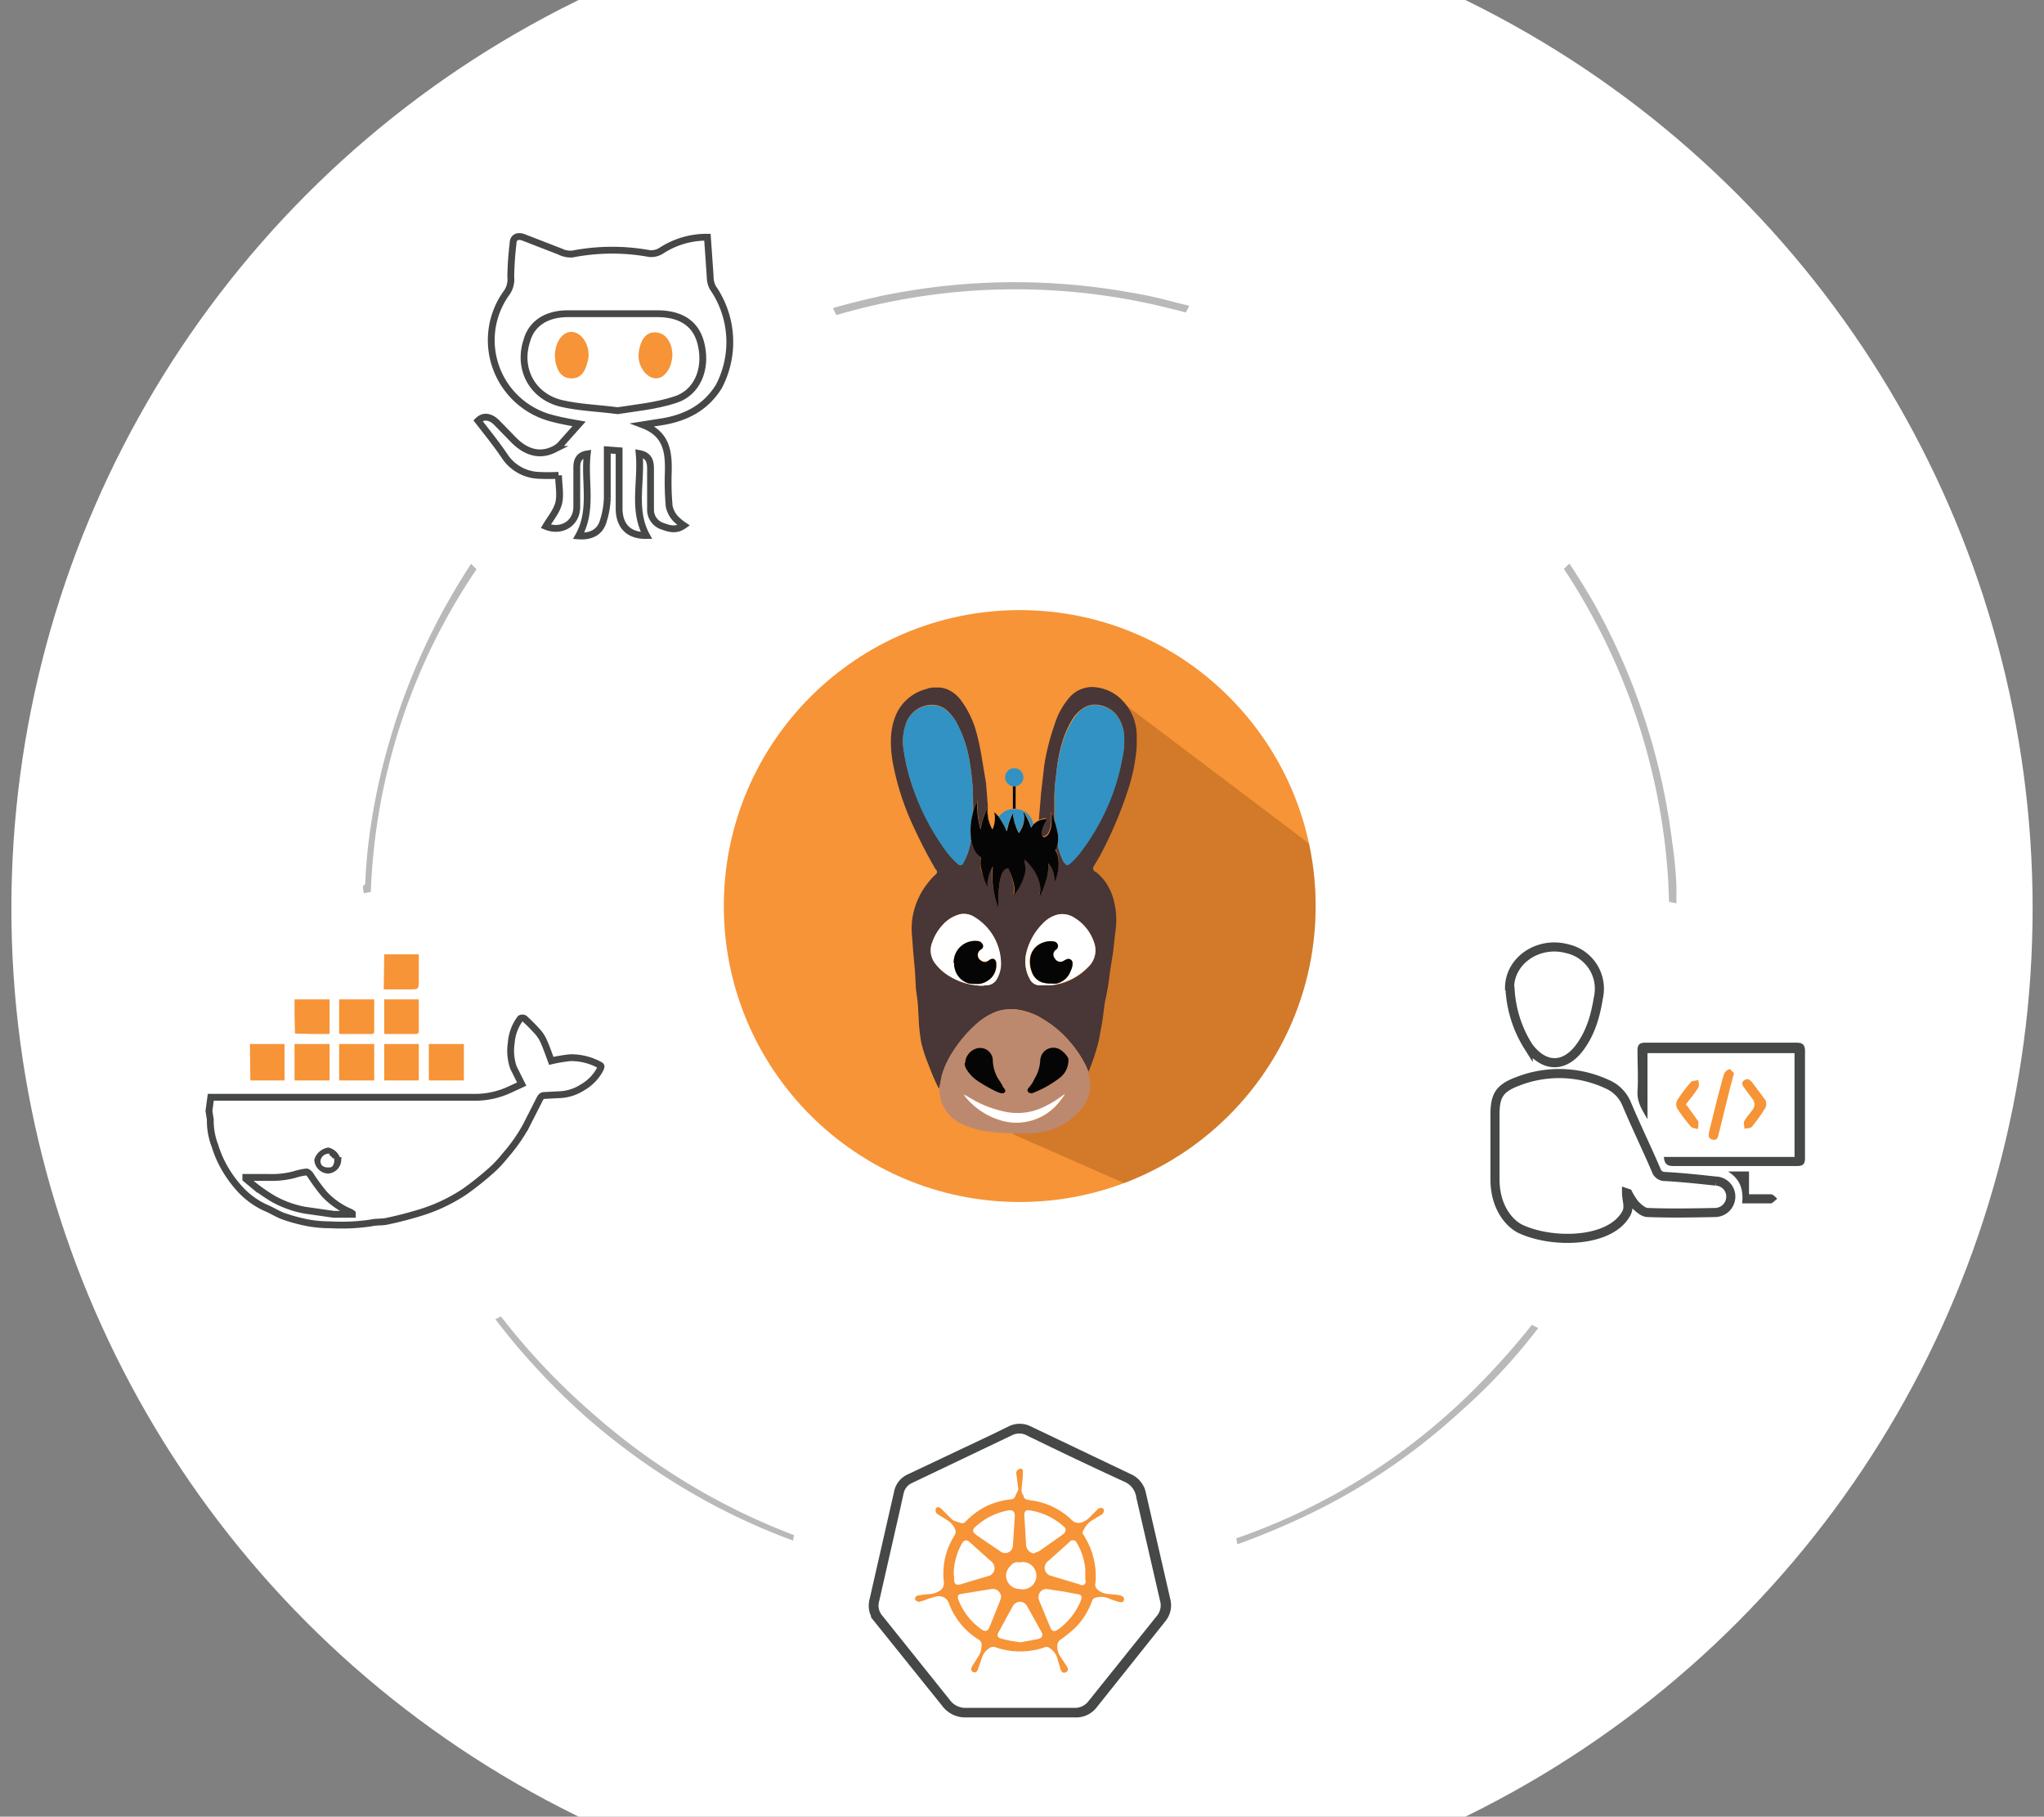 <svg id="Layer_1" data-name="Layer 1" xmlns="http://www.w3.org/2000/svg" xmlns:xlink="http://www.w3.org/1999/xlink" viewBox="0 0 449 399"><rect x="0" y="0" width="449" height="399" fill="#808080" stroke="none"/><defs><style>.cls-1,.cls-4,.cls-6,.cls-8{fill:none}.cls-2{clip-path:url(#clip-path)}.cls-3{fill:#fff}.cls-4,.cls-6,.cls-8{stroke:#464747}.cls-4,.cls-6,.cls-8,.cls-9{stroke-miterlimit:10}.cls-4{stroke-width:1.4px}.cls-5{fill:#f69437}.cls-6{stroke-width:2px}.cls-7{fill:#464747}.cls-8{stroke-width:1.5px}.cls-9{fill:#b9b9b9;stroke:#fff;stroke-width:.5px}.cls-10{fill:#fefefe}.cls-11{clip-path:url(#clip-path-2)}.cls-12{fill:#934c16;opacity:.36}.cls-13{fill:#493636}.cls-14{fill:#bc896f}.cls-15{fill:#b18070}.cls-16{fill:url(#radial-gradient)}.cls-17{fill:url(#radial-gradient-2)}.cls-18{fill:#050505}.cls-19{fill:url(#radial-gradient-3)}.cls-20{fill:url(#radial-gradient-4)}.cls-21{fill:url(#radial-gradient-5)}.cls-22{fill:#4b3838}</style><clipPath id="clip-path"><path class="cls-1" d="M-72 0h566v399H-72z"/></clipPath><clipPath id="clip-path-2"><circle class="cls-1" cx="224" cy="199" r="65"/></clipPath><radialGradient id="radial-gradient" cx="206.1" cy="172.1" r="13.6" gradientTransform="translate(0 .5)" gradientUnits="userSpaceOnUse"><stop offset="0" stop-color="#3192c3"/><stop offset="1" stop-color="#3192c3"/></radialGradient><radialGradient id="radial-gradient-2" cx="239.3" cy="172.1" r="13.6" xlink:href="#radial-gradient"/><radialGradient id="radial-gradient-3" cx="222.2" cy="180" r="2.8" xlink:href="#radial-gradient"/><radialGradient id="radial-gradient-4" cx="222.8" cy="170.5" r="2" xlink:href="#radial-gradient"/><radialGradient id="radial-gradient-5" cx="225.9" cy="179.7" r="1.5" xlink:href="#radial-gradient"/></defs><title>0.4 image</title><g class="cls-2"><circle class="cls-3" cx="224.5" cy="199.5" r="222"/><path class="cls-4" d="M224 376.5h-11.8a5.6 5.6 0 0 1-4.7-2.3l-14.8-18.4a4.8 4.8 0 0 1-1-4.4l5.4-23.7a4.5 4.5 0 0 1 2.5-3.2l18.4-8.7 3.9-1.9a4.7 4.7 0 0 1 4.2 0l22 10.5a5 5 0 0 1 2.9 3.5l5.4 23.5a4.8 4.8 0 0 1-1 4.3l-15 18.8a5 5 0 0 1-4.3 2zm0-.7h12a4.4 4.4 0 0 0 3.7-1.8l15-18.7a4.3 4.3 0 0 0 .8-3.9l-5.2-22.6a5 5 0 0 0-2.8-3.9q-10.9-5-21.7-10.3a4.2 4.2 0 0 0-3.8 0l-22 10.5a3.9 3.9 0 0 0-2.2 2.8l-.8 3.6-4.6 20.2a4 4 0 0 0 .8 3.5l14.9 18.6a4.9 4.9 0 0 0 4.1 2H224z"/><path class="cls-5" d="M223.7 327.2l-.4-3.2a1.6 1.6 0 0 1 0-.8 1.1 1.1 0 0 1 .7-.6.5.5 0 0 1 .7.5 18.6 18.6 0 0 1-.1 2l-.2 2a3 3 0 0 0 .1.8c0 .2.2.3.3.5.1.9.8 1 1.5 1.1a15.9 15.9 0 0 1 9.2 4.4 2 2 0 0 0 2 .5 4.6 4.6 0 0 0 2.1-1.4l1.5-1.5a1 1 0 0 1 .5-.3 1 1 0 0 1 .8.2 1 1 0 0 1 0 .8 1 1 0 0 1-.5.5l-2.3 1.4a5.3 5.3 0 0 0-1 1 7.6 7.6 0 0 0-.6 1 .8.8 0 0 0 0 1 16.7 16.7 0 0 1 2.7 9.6 9.2 9.2 0 0 1-.1 1.1 1.3 1.3 0 0 0 .5 1.3c1 1 2.3 1 3.6 1.1a14.2 14.2 0 0 1 1.4.2c.6.2.9.5.8 1s-.6.6-1.2.4a15.3 15.3 0 0 1-2.3-.8 4.3 4.3 0 0 0-3 0 1 1 0 0 0-.5.6 16 16 0 0 1-3.9 6.1 33.7 33.7 0 0 1-3 2.4 1.6 1.6 0 0 0-.7 1 3.8 3.8 0 0 0 .6 2.7l1.2 1.8a2.5 2.5 0 0 1 .4.7.7.7 0 0 1-.4 1 .7.7 0 0 1-1-.4 2 2 0 0 1-.2-.5l-.7-2.4a4.3 4.3 0 0 0-1.9-2.2 1 1 0 0 0-.8 0 16.4 16.4 0 0 1-10.8 0 1.5 1.5 0 0 0-1.4.2 4 4 0 0 0-1.7 2.4l-.7 2a2.3 2.3 0 0 1-.2.5.7.7 0 0 1-1 .3.7.7 0 0 1-.3-.9 2.1 2.1 0 0 1 .3-.6l1.4-2.2a4.4 4.4 0 0 0 .5-1.9 1.4 1.4 0 0 0-.8-1.6 16 16 0 0 1-6.3-7.7 2.3 2.3 0 0 0-3-1.6 19.9 19.9 0 0 0-2 .6 12.2 12.2 0 0 1-1.5.5c-.5 0-.9-.2-1-.6a.8.8 0 0 1 .8-.8 23.7 23.7 0 0 1 2.6-.3 4.1 4.1 0 0 0 1.8-.6 2 2 0 0 0 1.1-2.3 15.6 15.6 0 0 1 2.4-10 1.4 1.4 0 0 0 .1-1.3 4 4 0 0 0-1.7-2l-1.9-1.2a1.5 1.5 0 0 1-.6-.5 1.1 1.1 0 0 1 0-.9.6.6 0 0 1 .8-.2 3.3 3.3 0 0 1 .7.6l2 2a3.6 3.6 0 0 0 1 .5l1 .3a.9.9 0 0 0 1-.3 16.5 16.5 0 0 1 4.8-3.5 17 17 0 0 1 5.2-1.4 1.1 1.1 0 0 0 1-.9l.6-1.2zm-.8 6.1a4.6 4.6 0 0 0 0-.6 1 1 0 0 0-1.2-1 14.4 14.4 0 0 0-7.6 3.8.8.8 0 0 0 0 1.3 7 7 0 0 0 .6.5l5 3.4a1.7 1.7 0 0 0 2.8-1.3l.4-6zm15.5 13v-1.7a13.8 13.8 0 0 0-1.9-5.8.9.9 0 0 0-1.5-.2l-1.1 1-3.7 3.3a1.8 1.8 0 0 0 .7 3.2l6.3 1.9a.8.8 0 0 0 1.2-1v-.7zM230 349a1.7 1.7 0 0 0-1.7 1 2 2 0 0 0 0 1.6l2.4 5.8c.4 1 .9 1 1.7.5a14.5 14.5 0 0 0 5-6.3c.4-1 .2-1.4-.9-1.5l-2.6-.5zm-20.4-3v1c0 .8.4 1.2 1.3 1l6-1.8a1.8 1.8 0 0 0 1.5-1.3 1.9 1.9 0 0 0-.7-2l-4.7-4.2c-.7-.6-1.2-.5-1.7.3a14 14 0 0 0-1.8 7zm10.3 4.7a1.8 1.8 0 0 0-2.1-1.7l-6.8 1.1c-.4.1-.6.3-.6.7a3 3 0 0 0 .1.5 14.3 14.3 0 0 0 5.3 6.7c.7.4 1.2.2 1.5-.5l2.3-5.7a9 9 0 0 0 .3-1zm4.3 10l3.8-.7c1-.3 1.2-.8.7-1.7l-3-5.4a1.8 1.8 0 0 0-1.7-1.1 1.9 1.9 0 0 0-1.6 1.1l-3 5.5c-.5.8-.3 1.3.6 1.5 1.3.4 2.7.6 4.2.8zm3-19.6a8.4 8.4 0 0 0 1.2-.5l1.7-1.2 3.4-2.4c.7-.6.8-1.2.2-1.7a14.3 14.3 0 0 0-7.7-3.6c-.6-.1-1 .3-1 1l.4 6.5a2 2 0 0 0 1.8 2zm-3.4 2a1.9 1.9 0 0 0-1.8.8 3.1 3.1 0 0 0-1 2 3 3 0 0 0 3 3.1 3 3 0 1 0-.2-5.8z"/><path class="cls-6" d="M357.3 262c0 1.5.7 3 0 4.4-3.4 6.5-16 6.8-23.1 3.6-2.3-1-5.8-4.5-5.8-11v-14.2c0-4.2 1-5.8 5-7.3a25 25 0 0 1 19.6.6 8.1 8.1 0 0 1 4.3 4.3c2.1 5 4.4 9.7 6.5 14.6a2 2 0 0 0 2 1.4c3.7.2 7.4.6 11.1 1a3.4 3.4 0 0 1 3.3 3.4 3.5 3.5 0 0 1-3.3 3.5c-5 .1-10 .2-15 0-.9 0-2-1-2.7-1.7a13.2 13.2 0 0 1-1.6-2.5zm-25.7-45c0-6.1 6.4-10.4 12.8-8.6a9 9 0 0 1 6.7 10.8c-.6 3.7-1.6 7.4-3.9 10.6-3.4 4.8-8 4.8-11.5 0a26.3 26.3 0 0 1-4-12.7z"/><path class="cls-7" d="M361.9 231.3v14.5c-1.1-1.9-2.3-3.6-2.2-6 .2-3 0-6 0-9.1 0-1.3.5-1.7 1.7-1.7h33.3c1.3 0 1.8.5 1.8 1.8v23.6c0 1.2-.4 1.7-1.7 1.7h-27.3c-1.4 0-1.9-.6-2-2h28.7v-22.8z"/><path class="cls-5" d="M380.9 235.7l-.8 3-2.5 10.1c-.2.8-.3 1.8-1.4 1.5s-.9-1-.7-2c1-4 2-8.2 3.2-12.4a2.2 2.2 0 0 1 1.2-1.1c.2 0 .7.6 1 .9z"/><path class="cls-7" d="M384.2 262.3h4.8c.5 0 1 .6 1.4 1-.5.3-1 1-1.4 1h-6.3c.3-3-.4-5.3-3.1-7h4.6z"/><path class="cls-5" d="M370.4 242.6l2.6 3.6c.2.4 0 1.2 0 1.8-.6-.2-1.3-.2-1.6-.6a33.9 33.9 0 0 1-3-4 2 2 0 0 1 0-1.7 34.8 34.8 0 0 1 3-4c.3-.4 1.1-.3 1.7-.5 0 .6.2 1.2 0 1.6-.8 1.3-1.8 2.5-2.8 3.8zM384 237a3.7 3.7 0 0 1 .8.6l3 4a2 2 0 0 1 0 1.7 34.5 34.5 0 0 1-3 4.2c-.3.3-1 .3-1.6.4 0-.6-.3-1.3 0-1.7.5-1 1.4-1.8 2-2.8a1.9 1.9 0 0 0 0-1.7l-2.2-3c-.6-.8-.2-1.6 1-1.7z"/><path class="cls-8" d="M46.3 241h58.2a17.9 17.9 0 0 0 7.5-1.7l2.6-1.2-1.8-3.6a11.2 11.2 0 0 1-.5-5.4 10.2 10.2 0 0 1 2-5.4.9.9 0 0 1 .9 0 39 39 0 0 1 2.7 2.7 8 8 0 0 1 1.4 2c.7 1.5 1.2 3 1.8 4.6a33.6 33.6 0 0 1 4.2-.7 13 13 0 0 1 6.4 1.6c.5.2.3.5.2.8a10 10 0 0 1-3.9 4.1 10.2 10.2 0 0 1-4.6 1.6l-3.8.2c-.5 0-.7.2-1 .7l-3 5.9a35.3 35.3 0 0 1-2.1 3.4 43 43 0 0 1-2.6 3.3 26.5 26.5 0 0 1-2.8 3 68 68 0 0 1-6 4.8 37.2 37.2 0 0 1-10 4.7c-2.3.7-4.6 1.3-7 1.8-1.2.3-2.4.1-3.6.4a43.8 43.8 0 0 1-9 .4 26.7 26.7 0 0 1-4.7-.4 37.8 37.8 0 0 1-5.3-1.4c-1.5-.5-2.8-1.4-4.3-2a17.7 17.7 0 0 1-5.9-4.5 26 26 0 0 1-3.1-4.4 24 24 0 0 1-2-4.7 15.1 15.1 0 0 1-1-5.7l-.3-1.9.4-3zm31.1 25.7v-.2a4.5 4.5 0 0 0-.5-.3 16.7 16.7 0 0 1-5.7-4 42.4 42.4 0 0 1-3-4.1c-.2-.3-.6-.7-.9-.7a14.3 14.3 0 0 0-2.7.6 19.8 19.8 0 0 1-5.6.6h-5v.3l1.8 1.5a39.4 39.4 0 0 0 4.4 3 22.8 22.8 0 0 0 6.8 2.4l2.8.4 3.5.5h4.1zm-3.3-11.8a2.8 2.8 0 0 0-2-2.1 3 3 0 0 0-2.3 2A2.4 2.4 0 0 0 72 257a2.3 2.3 0 0 0 2.2-2.1z"/><path class="cls-5" d="M64.7 237.3v-8h7.7v8zm-9.8-8h7.6v8H55zm27.3 8h-7.7v-8h7.7zm9.8-8v8h-7.6v-8zm2.2 8v-8h7.7v8zm-29.5-17.8h7.7v7.6h-3.5l-4.1-.1-.1-4.1v-3.4zm19.7-9.9H92v5.5c0 2.2 0 2.2-2.2 2.2h-5.5zM74.5 227v-7.5h7.7v6.8c0 .5 0 .8-.6.8h-6.7a1.9 1.9 0 0 1-.4-.1zm9.9 0v-7.5H92v6.8c0 .5-.1.8-.7.8h-6.7a1.8 1.8 0 0 1-.3-.1z"/><path class="cls-3" d="M73.4 254.4c.1 1.3-.3 2-1 2-1.3.1-2-.4-2-1.4a1.8 1.8 0 0 1 2-1.6c-.2 1 0 1.2 1 1z"/><path class="cls-8" d="M142 117.6c-3.7.1-5.9-1.9-6-5.7V99l-2.6-.2v10.7a18.6 18.6 0 0 1-.9 5c-.7 2.4-2.7 3.4-5.4 3.2 3.2-5.7 1.2-11.9 1.9-18-2 .3-2.3 1.7-2.3 3v8.6c0 3.7-3.4 5.7-6.8 4.3 1-1.7 2.3-3.2 2.8-5s0-4.2 0-6.2a44.8 44.8 0 0 1-4.4 0 9.4 9.4 0 0 1-7.3-4c-1.8-2.7-3.9-5.3-6-8 1.3-1.3 2.8-.8 4 .3l3.7 3.8c2.9 3 6 3.7 9 2.2a4.9 4.9 0 0 0 1.4-1l4.1-4.6c-1.7-.3-4-.7-6.2-1.3a17.7 17.7 0 0 1-9.7-27.5 5.1 5.1 0 0 0 .9-3.5 68.5 68.5 0 0 1 .5-7.3c0-1.4 1-1.8 2.2-1.4l8 3.1a5.5 5.5 0 0 0 2.8.6 45.6 45.6 0 0 1 17-.1 4.2 4.2 0 0 0 2.5-.6 18.2 18.2 0 0 1 10.2-3l.6 8.6a5.1 5.1 0 0 0 .6 2.5 21 21 0 0 1 1.3 21.7c-3 4.8-7.5 7-12.9 7.8l-3.8.6c5.3 2 5.7 6 5.6 10.4a60.3 60.3 0 0 0 .2 7.5 5.8 5.8 0 0 0 1.3 2.6 11.1 11.1 0 0 0 1.9 1.6c-1.7 1.2-3.2.7-4.6.2a3.8 3.8 0 0 1-2.7-3.6v-9c0-1.6-.3-3-2.5-3.4.6 6.1-1.5 12.3 1.6 18z"/><path class="cls-8" d="M148.3 87.8c4.8-1.5 6.9-6.6 5.8-11.8-.9-4.6-4.1-7-9.4-7.1h-20c-4.7 0-8 2.2-9 6-2 6.2 1.3 12.2 7.6 13.7 3.8.9 7.7 1 12.4 1.6 3.7-.6 8.3-1 12.6-2.4z"/><path class="cls-5" d="M121.9 78.2c0-3 1.6-5.3 3.6-5.3s3.8 2.3 3.8 5.1a7.1 7.1 0 0 1-.3 1.7c-.5 1.9-1.4 3.5-3.6 3.4s-3-1.8-3.4-3.7l-.1-1.2zm25.8-.5c0 3-1.7 5.5-3.7 5.4s-4-2.7-3.7-5.5a7.8 7.8 0 0 1 .3-1.6c.5-1.7 1.5-3.1 3.4-3s3 1.5 3.5 3.3a10.5 10.5 0 0 1 .2 1.4z"/><path class="cls-9" d="M103.4 123.5q-3.8 5.8-7.1 12a143.6 143.6 0 0 0-11 27.3 137 137 0 0 0-3.9 17.3 115.8 115.8 0 0 0-1.4 13.5c0 .4 0 .7-.5.7v1a11 11 0 0 1 .2 1.2l2-.4A134.7 134.7 0 0 1 105 125l-1.5-1.5zm263 74.8l2.1.4v-4.1a89.6 89.6 0 0 0-.9-9.5 144.2 144.2 0 0 0-17-52.3q-2.8-4.9-5.8-9.4l-1.6 1.5a139.2 139.2 0 0 1 23 68.5l.2 4.9zM174.7 337a143.4 143.4 0 0 1-44.4-26.8 147.9 147.9 0 0 1-20.2-21.4q-.8.5-1.7.8a138.1 138.1 0 0 0 9.2 11 145.7 145.7 0 0 0 12 11.7 148.6 148.6 0 0 0 14.5 11 143 143 0 0 0 30.3 15.4l.3-1.7zm161.7-46.3a160 160 0 0 1-11 12.5 137.6 137.6 0 0 1-54.1 34.5l.3 1.8 1.7-.6a174 174 0 0 0 13.1-5.5 136.6 136.6 0 0 0 30.5-19.6c2.8-2.4 5.5-4.8 8.1-7.3a125.8 125.8 0 0 0 11-12l2.3-2.9-2-1zM260.6 69l1-2-4-1a89.6 89.6 0 0 0-9.2-2 144.2 144.2 0 0 0-55.1.8q-5.4 1.2-10.7 2.7l1 2a139.2 139.2 0 0 1 72.2-1.8l4.8 1.2z"/><path class="cls-10" d="M240.8 59.2c.1.3 0 .6-.3.5-.9-.2-1.8 0-2.5-.5zm-18.2 0a2.1 2.1 0 0 1-2.2 0z"/><circle class="cls-5" cx="224" cy="199" r="65"/><g class="cls-11"><path class="cls-12" d="M243.5 152l49 37v27.2L275.6 255l-19 9.1-34.1-15 21-97z"/></g><path class="cls-13" d="M204.9 151h1.5a6.3 6.3 0 0 1 1.7.4 7.5 7.5 0 0 1 3.2 2.7 20.9 20.9 0 0 1 3 6.1 52.2 52.2 0 0 1 1.3 5.8l1 6 .4 5.1a18.4 18.4 0 0 0-1.6 5 18.3 18.3 0 0 1-.6-6.2 21.3 21.3 0 0 0-1 2.5 5.8 5.8 0 0 1 0-.6l-.1-4.2a57.8 57.8 0 0 0-.8-6.9 26.9 26.9 0 0 0-2.5-7.4 10 10 0 0 0-2.1-3 5 5 0 0 0-3.2-1.5 6.1 6.1 0 0 0-6.2 4.5 11.2 11.2 0 0 0-.4 5.3 41.2 41.2 0 0 0 1.5 6.7 52.5 52.5 0 0 0 7 14.4 19.8 19.8 0 0 0 3.3 3.9c.6.6 1 .5 1.4-.3a12.4 12.4 0 0 0 1.2-3l.5-2.1a10.3 10.3 0 0 0 .5 1.7 4.1 4.1 0 0 0 1.5 2.3.2.2 0 0 1 .1.2 5 5 0 0 0 0 2.5 16 16 0 0 0 .8 2.5 11.6 11.6 0 0 0 .7 1.6 5.5 5.5 0 0 1 0-2.5 7.3 7.3 0 0 1 1-2.2 19.3 19.3 0 0 0 1.3 8.8 1 1 0 0 0 0-.1 34.2 34.2 0 0 1 .2-4.6 9.5 9.5 0 0 1 .7-2.7 2 2 0 0 1 1-1.2l.3.1a17 17 0 0 1 1.1 3.4 5.5 5.5 0 0 1 0 2.4h.2a11.9 11.9 0 0 0 2.3-5 7.2 7.2 0 0 0 .1-1.4l-.1-1.4a11.3 11.3 0 0 1 1.4 1.5 9.2 9.2 0 0 1 1.8 3.5 5.9 5.9 0 0 1 .2 2l-.2 1.2.2-.2a20.4 20.4 0 0 0 1.3-3.5 11.2 11.2 0 0 0 .5-3.2v-.4a1.7 1.7 0 0 1 .4.4 4.8 4.8 0 0 1 .8 2l.2 1.5a3.8 3.8 0 0 0 .3-.7 9.8 9.8 0 0 0 .5-4.2 4 4 0 0 0-.6-1.8.3.3 0 0 1 0-.3 4 4 0 0 0 .4-1 14.1 14.1 0 0 0 1.3 3.8c.5.8.9.8 1.6.2a17 17 0 0 0 2.2-2.4 49.5 49.5 0 0 0 5.2-8.7 46.6 46.6 0 0 0 3.9-11.7 17.4 17.4 0 0 0 .4-5.5 8.4 8.4 0 0 0-1.7-4.2 6 6 0 0 0-3.5-2 4.7 4.7 0 0 0-4 .8 7.8 7.8 0 0 0-1.9 1.9 20.9 20.9 0 0 0-2.4 5.2 33.5 33.5 0 0 0-1.2 5.6l-.5 4.3-.1 2v5.6l-.4-1.2c0-.3-.2-.5-.3-.8v2.1a5.5 5.5 0 0 1-.4 2 2 2 0 0 1-1.1 1.3l-.4-.1a3.3 3.3 0 0 1 0-1.6 6 6 0 0 1 .8-2v-.3h-.1a4.3 4.3 0 0 0-1.5.4l.5-6 .7-6.1a52 52 0 0 1 2.3-9 16.3 16.3 0 0 1 3.3-5.9 6.6 6.6 0 0 1 6.1-2.1 9.4 9.4 0 0 1 5.1 2.5 11.1 11.1 0 0 1 3.5 8v2.2a21.7 21.7 0 0 1-.2 2.2 38 38 0 0 1-1.4 6.6 88.8 88.8 0 0 1-6.5 15.5l-1.3 2.2a.8.8 0 0 0 .2 1.2l.2.1a11.2 11.2 0 0 1 1.9 1.9 12.2 12.2 0 0 1 2.2 5 15 15 0 0 1 .4 4c0 1.1-.2 2.2-.3 3.2l-.4 3.6-.7 4.4c-.2 1.9-.5 3.8-.9 5.6s-.5 3.6-.8 5.4l-.7 3.8a44 44 0 0 1-2.3 7l-.1-.2-.4-1a25.7 25.7 0 0 0-4.3-6.2 23.5 23.5 0 0 0-4.9-4 14.6 14.6 0 0 0-6.2-2.3 9.6 9.6 0 0 0-4.7.7 14.8 14.8 0 0 0-4.5 3 28.8 28.8 0 0 0-4.6 5.5 20 20 0 0 0-2.5 5.3l-.5 2.5-.2.5v-.2c-.9-1.7-1.6-3.5-2.3-5.3a32.2 32.2 0 0 1-1.5-4.6 38.4 38.4 0 0 1-.6-5.5l-.2-3.4-.4-3-.2-3.8-.4-4.4-.3-4a15.5 15.5 0 0 1 .3-4.3 16.5 16.5 0 0 1 3.4-7 13.8 13.8 0 0 1 1.5-1.6.7.7 0 0 0 .2-1l-.2-.2c-1.8-3.1-3.5-6.4-5-9.7a58.4 58.4 0 0 1-4.2-12.8 28.7 28.7 0 0 1-.6-5v-.8a13 13 0 0 1 .1-1.6 13.5 13.5 0 0 1 1.3-4.6 10 10 0 0 1 6.5-5.1c.4-.2.8-.2 1.3-.3zm25.2 65.4h1.3a13.3 13.3 0 0 0 7.7-4 5 5 0 0 0 1.3-5.2 10 10 0 0 0-4.5-5.7 4.7 4.7 0 0 0-4-.5 6.8 6.8 0 0 0-2.8 1.8 13.6 13.6 0 0 0-3.7 6.7 8 8 0 0 0 .8 5.5 2.4 2.4 0 0 0 2 1.4h1.9zm-14.2 0h.5a2.7 2.7 0 0 0 2.4-1.2 7 7 0 0 0 1-3.2 12.1 12.1 0 0 0-6-10.7 4.2 4.2 0 0 0-3-.5 7.7 7.7 0 0 0-3.6 2.2 10.8 10.8 0 0 0-2.4 4 4.7 4.7 0 0 0 .7 4.7 11 11 0 0 0 2.3 2.2 14.3 14.3 0 0 0 8.1 2.6z"/><path class="cls-14" d="M239 235.4l.3 1.2a8.1 8.1 0 0 1-1.5 6.6 14.2 14.2 0 0 1-7.2 5 16.4 16.4 0 0 1-4.5.7h-3.9a42 42 0 0 1-6-.5 18.7 18.7 0 0 1-4.8-1.5 8.2 8.2 0 0 1-5-8v-.3l.5-2.5a20 20 0 0 1 2.5-5.3 28.8 28.8 0 0 1 4.6-5.5 14.8 14.8 0 0 1 4.5-3 9.6 9.6 0 0 1 4.6-.6 14.6 14.6 0 0 1 6.3 2.3 23.5 23.5 0 0 1 4.9 4 25.7 25.7 0 0 1 4.3 6.2l.4 1v.2zm-5.1 4.9a.5.5 0 0 0-.2.1 24.6 24.6 0 0 1-4.7 3 13.3 13.3 0 0 1-8 .8 24.6 24.6 0 0 1-6.5-2.3c-1-.4-1.8-1-2.7-1.4l.2.2a15.7 15.7 0 0 0 7.4 5.2 12 12 0 0 0 13.8-4.3 5.8 5.8 0 0 0 .7-1.3zm.8-7.4a1.3 1.3 0 0 0-.3-.9 5.7 5.7 0 0 0-1.4-1.3 2.9 2.9 0 0 0-3.7.3 3.1 3.1 0 0 0-.8 2.1 8.5 8.5 0 0 1-1.3 4 43 43 0 0 1-1.3 2 .6.6 0 0 0 .2 1 1 1 0 0 0 .9 0 23.7 23.7 0 0 0 5.7-3.3 4.9 4.9 0 0 0 2-3.8zm-22.8.6a2.7 2.7 0 0 0 .5 1.4 8.3 8.3 0 0 0 2.5 2.5 32.3 32.3 0 0 0 4.1 2.3 5.1 5.1 0 0 0 .9.3.8.8 0 0 0 .8-.2.4.4 0 0 0 .1-.5 2 2 0 0 0-.4-.6l-.2-.3a.5.5 0 0 0-.2-.4l-.2-.3a8.2 8.2 0 0 1-1.7-4.7 2.8 2.8 0 0 0-3.3-2.8 3.5 3.5 0 0 0-2.9 3.3z"/><path class="cls-15" d="M249.7 161.6v2.3z"/><path class="cls-16" d="M213.4 184.3l-.5 2.1a12.4 12.4 0 0 1-1.2 3c-.4.8-.8.8-1.4.3a19.8 19.8 0 0 1-3.3-3.9 52.5 52.5 0 0 1-7-14.4 41.2 41.2 0 0 1-1.5-6.7 11.2 11.2 0 0 1 .4-5.4 6.1 6.1 0 0 1 6.2-4.4 5 5 0 0 1 3.2 1.5 10 10 0 0 1 2.2 3 26.9 26.9 0 0 1 2.4 7.4 57.8 57.8 0 0 1 .8 7v4a5.7 5.7 0 0 0 0 .7v.3a14 14 0 0 0-.5 3.9l.2 1.6z"/><path class="cls-17" d="M231.7 180.5v-7.6l.5-4.3a33.5 33.5 0 0 1 1.3-5.7 20.9 20.9 0 0 1 2.4-5.1 7.8 7.8 0 0 1 1.8-2 4.7 4.7 0 0 1 4-.8 6 6 0 0 1 3.6 2.1 8.4 8.4 0 0 1 1.6 4.1 17.4 17.4 0 0 1-.4 5.6 46.6 46.6 0 0 1-3.8 11.7 49.5 49.5 0 0 1-5.3 8.7 17 17 0 0 1-2.2 2.4c-.7.6-1 .6-1.5-.3a14.1 14.1 0 0 1-1.4-3.7 6.5 6.5 0 0 0 0-2.8 19.4 19.4 0 0 0-.6-2.3z"/><path class="cls-18" d="M231.7 180.5a19.4 19.4 0 0 1 .6 2.3 6.5 6.5 0 0 1 0 2.7 4 4 0 0 1-.4 1 .3.3 0 0 0 0 .4 4 4 0 0 1 .6 1.8 9.8 9.8 0 0 1-.5 4.2 3.8 3.8 0 0 1-.3.7l-.2-1.5a4.8 4.8 0 0 0-.8-2 1.7 1.7 0 0 0-.4-.5v.5a11.2 11.2 0 0 1-.5 3.2 20.4 20.4 0 0 1-1.3 3.4l-.2.2.2-1.1a5.9 5.9 0 0 0-.2-2 9.2 9.2 0 0 0-1.8-3.5 11.3 11.3 0 0 0-1.4-1.5l.1 1.3a7.2 7.2 0 0 1 0 1.4 11.9 11.9 0 0 1-2.4 5s0 .2-.1.1a5.5 5.5 0 0 0 0-2.5 17 17 0 0 0-1.2-3.4h-.3a2 2 0 0 0-1 1 9.5 9.5 0 0 0-.7 2.8 34.2 34.2 0 0 0-.2 4.6 1 1 0 0 1 0 .2 19.3 19.3 0 0 1-1.2-9 7.3 7.3 0 0 0-1 2.4 5.5 5.5 0 0 0-.1 2.3 11.6 11.6 0 0 1-.7-1.5 16 16 0 0 1-.7-2.5 5 5 0 0 1-.1-2.5.2.2 0 0 0 0-.2 4.1 4.1 0 0 1-1.7-2.3 10.3 10.3 0 0 1-.5-1.7l-.1-1.6a14 14 0 0 1 .5-4v-.2a21.3 21.3 0 0 1 1-2.5 18.3 18.3 0 0 0 .7 6.2 18.4 18.4 0 0 1 1.6-5v.2a5.3 5.3 0 0 0 0 1.8 2.4 2.4 0 0 0 .2 1 7.8 7.8 0 0 0 .8 2 5.8 5.8 0 0 0 .4-3.8 8 8 0 0 1 1 1 16.3 16.3 0 0 1 1 1.6 11.5 11.5 0 0 1 .8 1.6 14.4 14.4 0 0 1 1.3-4 12.1 12.1 0 0 0 1.3 4.4 4.4 4.4 0 0 0 .5-.8 5 5 0 0 0 .6-3.3 3.1 3.1 0 0 1-.1-.7 17.8 17.8 0 0 1 1.7 3.6 5.4 5.4 0 0 1 .5-.7 4 4 0 0 1 1.3-.9 4.3 4.3 0 0 1 1.4-.3h.2v.2a6 6 0 0 0-.9 2 3.3 3.3 0 0 0 0 1.6l.4.2a2 2 0 0 0 1.2-1.3 5.5 5.5 0 0 0 .4-2v-2.1l.3.7z"/><path class="cls-3" d="M230 216.4h-1.8a2.4 2.4 0 0 1-2-1.4 8 8 0 0 1-.8-5.5 13.6 13.6 0 0 1 3.7-6.7 6.8 6.8 0 0 1 2.8-1.8 4.7 4.7 0 0 1 4 .5 10 10 0 0 1 4.5 5.7 5 5 0 0 1-1.3 5.1 13.3 13.3 0 0 1-7.7 4l-.6.1h-.7zm1-.4a4.4 4.4 0 0 0 1 0 4.3 4.3 0 0 0 3.2-2.8 3.3 3.3 0 0 0 .4-1.7.9.9 0 0 0-1.3-.8 4.6 4.6 0 0 0-.5.2 2.9 2.9 0 0 1-.5.3 1.4 1.4 0 0 1-1.6-.7 1.3 1.3 0 0 1 0-1.7l.4-.5a1 1 0 0 0-.5-1.5 4.4 4.4 0 0 0-2.4.2 4.2 4.2 0 0 0-2.9 3 6 6 0 0 0 .3 3.5 3.6 3.6 0 0 0 2.4 2.2 6 6 0 0 0 2 .3zm-15 .5a14.3 14.3 0 0 1-8.2-2.6 11 11 0 0 1-2.3-2.2 4.7 4.7 0 0 1-.7-4.8 10.8 10.8 0 0 1 2.4-3.9 7.7 7.7 0 0 1 3.7-2.2 4.2 4.2 0 0 1 3 .5 12.1 12.1 0 0 1 6 10.7 7 7 0 0 1-1 3.2 2.7 2.7 0 0 1-2.5 1.2zm-6.5-5l.1.6a3.7 3.7 0 0 0 .1.5 4.4 4.4 0 0 0 3 3.3 7.1 7.1 0 0 0 1.6.1 3.9 3.9 0 0 0 2.6-.6 4 4 0 0 0 2-4c-.1-.7-.7-1.2-1.5-.6a2.6 2.6 0 0 1-.4.2 1.3 1.3 0 0 1-1.5-.1 1.4 1.4 0 0 1 0-2.4l.1-.2a.8.8 0 0 0 .1-1.1 1.1 1.1 0 0 0-.8-.5 5.1 5.1 0 0 0-1.4 0 4.7 4.7 0 0 0-4 4.8z"/><path class="cls-18" d="M228.4 196.9zm6.3 36.1a4.9 4.9 0 0 1-2 3.8 23.7 23.7 0 0 1-5.7 3.2 1 1 0 0 1-.9 0 .6.6 0 0 1-.2-1c.5-.6 1-1.2 1.3-2a8.5 8.5 0 0 0 1.3-4 3.1 3.1 0 0 1 .8-2 2.9 2.9 0 0 1 3.7-.4 5.7 5.7 0 0 1 1.4 1.4 1.3 1.3 0 0 1 .3 1zm-22.7.5a3.5 3.5 0 0 1 2.8-3.3 2.8 2.8 0 0 1 3.3 2.8 8.2 8.2 0 0 0 1.7 4.7l.2.4a.5.5 0 0 1 .2.4l.2.3a2 2 0 0 1 .4.6.4.4 0 0 1-.1.5.8.8 0 0 1-.8.2 5.1 5.1 0 0 1-.9-.3 32.3 32.3 0 0 1-4.1-2.3 8.3 8.3 0 0 1-2.5-2.5 2.7 2.7 0 0 1-.5-1.5z"/><path class="cls-3" d="M211.8 240.4l2.6 1.5a24.6 24.6 0 0 0 6.5 2.3 13.3 13.3 0 0 0 8-.9 24.6 24.6 0 0 0 4.8-2.9.5.5 0 0 1 .2-.1 5.9 5.9 0 0 1-.8 1.2 12 12 0 0 1-13.8 4.4 15.7 15.7 0 0 1-7.4-5.2l-.1-.3zm22.2-.1zm-22.2.1z"/><path class="cls-19" d="M224.8 178.1a3.1 3.1 0 0 0 .1.7 5 5 0 0 1-.7 3.4 4.4 4.4 0 0 1-.4.7 12.1 12.1 0 0 1-1.3-4.3 14.4 14.4 0 0 0-1.4 4 11.5 11.5 0 0 0-.7-1.6 16.3 16.3 0 0 0-1-1.6 4.1 4.1 0 0 1 2.9-1.7h.2a3 3 0 0 0 .6 0 5.3 5.3 0 0 1 1.5.3.3.3 0 0 1 .2.1z"/><path class="cls-20" d="M222.5 172.7a2 2 0 1 1 .6 0 2.9 2.9 0 0 1-.6 0z"/><path class="cls-18" d="M222.5 172.7a2.9 2.9 0 0 0 .6 0v4.9a3 3 0 0 1-.6 0z"/><path class="cls-21" d="M227 181.1a5.4 5.4 0 0 0-.5.7 17.8 17.8 0 0 0-1.6-3.7 3.2 3.2 0 0 1 1.2 1 4 4 0 0 1 .9 2z"/><path class="cls-22" d="M217.1 180.1a2.4 2.4 0 0 1-.2-.9 5.3 5.3 0 0 1 0-1.7.3.3 0 0 1 0-.1l.2 2.7z"/><path class="cls-18" d="M231 216a6 6 0 0 1-2-.2 3.6 3.6 0 0 1-2.3-2.3 6 6 0 0 1-.3-3.5 4.2 4.2 0 0 1 2.8-3 4.4 4.4 0 0 1 2.4-.2 1 1 0 0 1 .6 1.6l-.5.4a1.3 1.3 0 0 0 0 1.7 1.4 1.4 0 0 0 1.6.7 2.9 2.9 0 0 0 .6-.3 4.6 4.6 0 0 1 .4-.2.9.9 0 0 1 1.3.8 3.3 3.3 0 0 1-.4 1.7 4.3 4.3 0 0 1-3 2.8 4.4 4.4 0 0 1-1.3 0zm-21.5-4.5a4.7 4.7 0 0 1 4-4.8 5.1 5.1 0 0 1 1.4 0 1.1 1.1 0 0 1 .8.5.8.8 0 0 1 0 1.2l-.3.2a1.4 1.4 0 0 0 .1 2.4 1.3 1.3 0 0 0 1.5.1 2.6 2.6 0 0 0 .4-.3c.8-.5 1.4 0 1.4.7a4 4 0 0 1-2 4 3.9 3.9 0 0 1-2.5.6 7.1 7.1 0 0 1-1.5-.1 4.4 4.4 0 0 1-3.1-3.4 3.7 3.7 0 0 1-.1-.5v-.6z"/></g></svg>